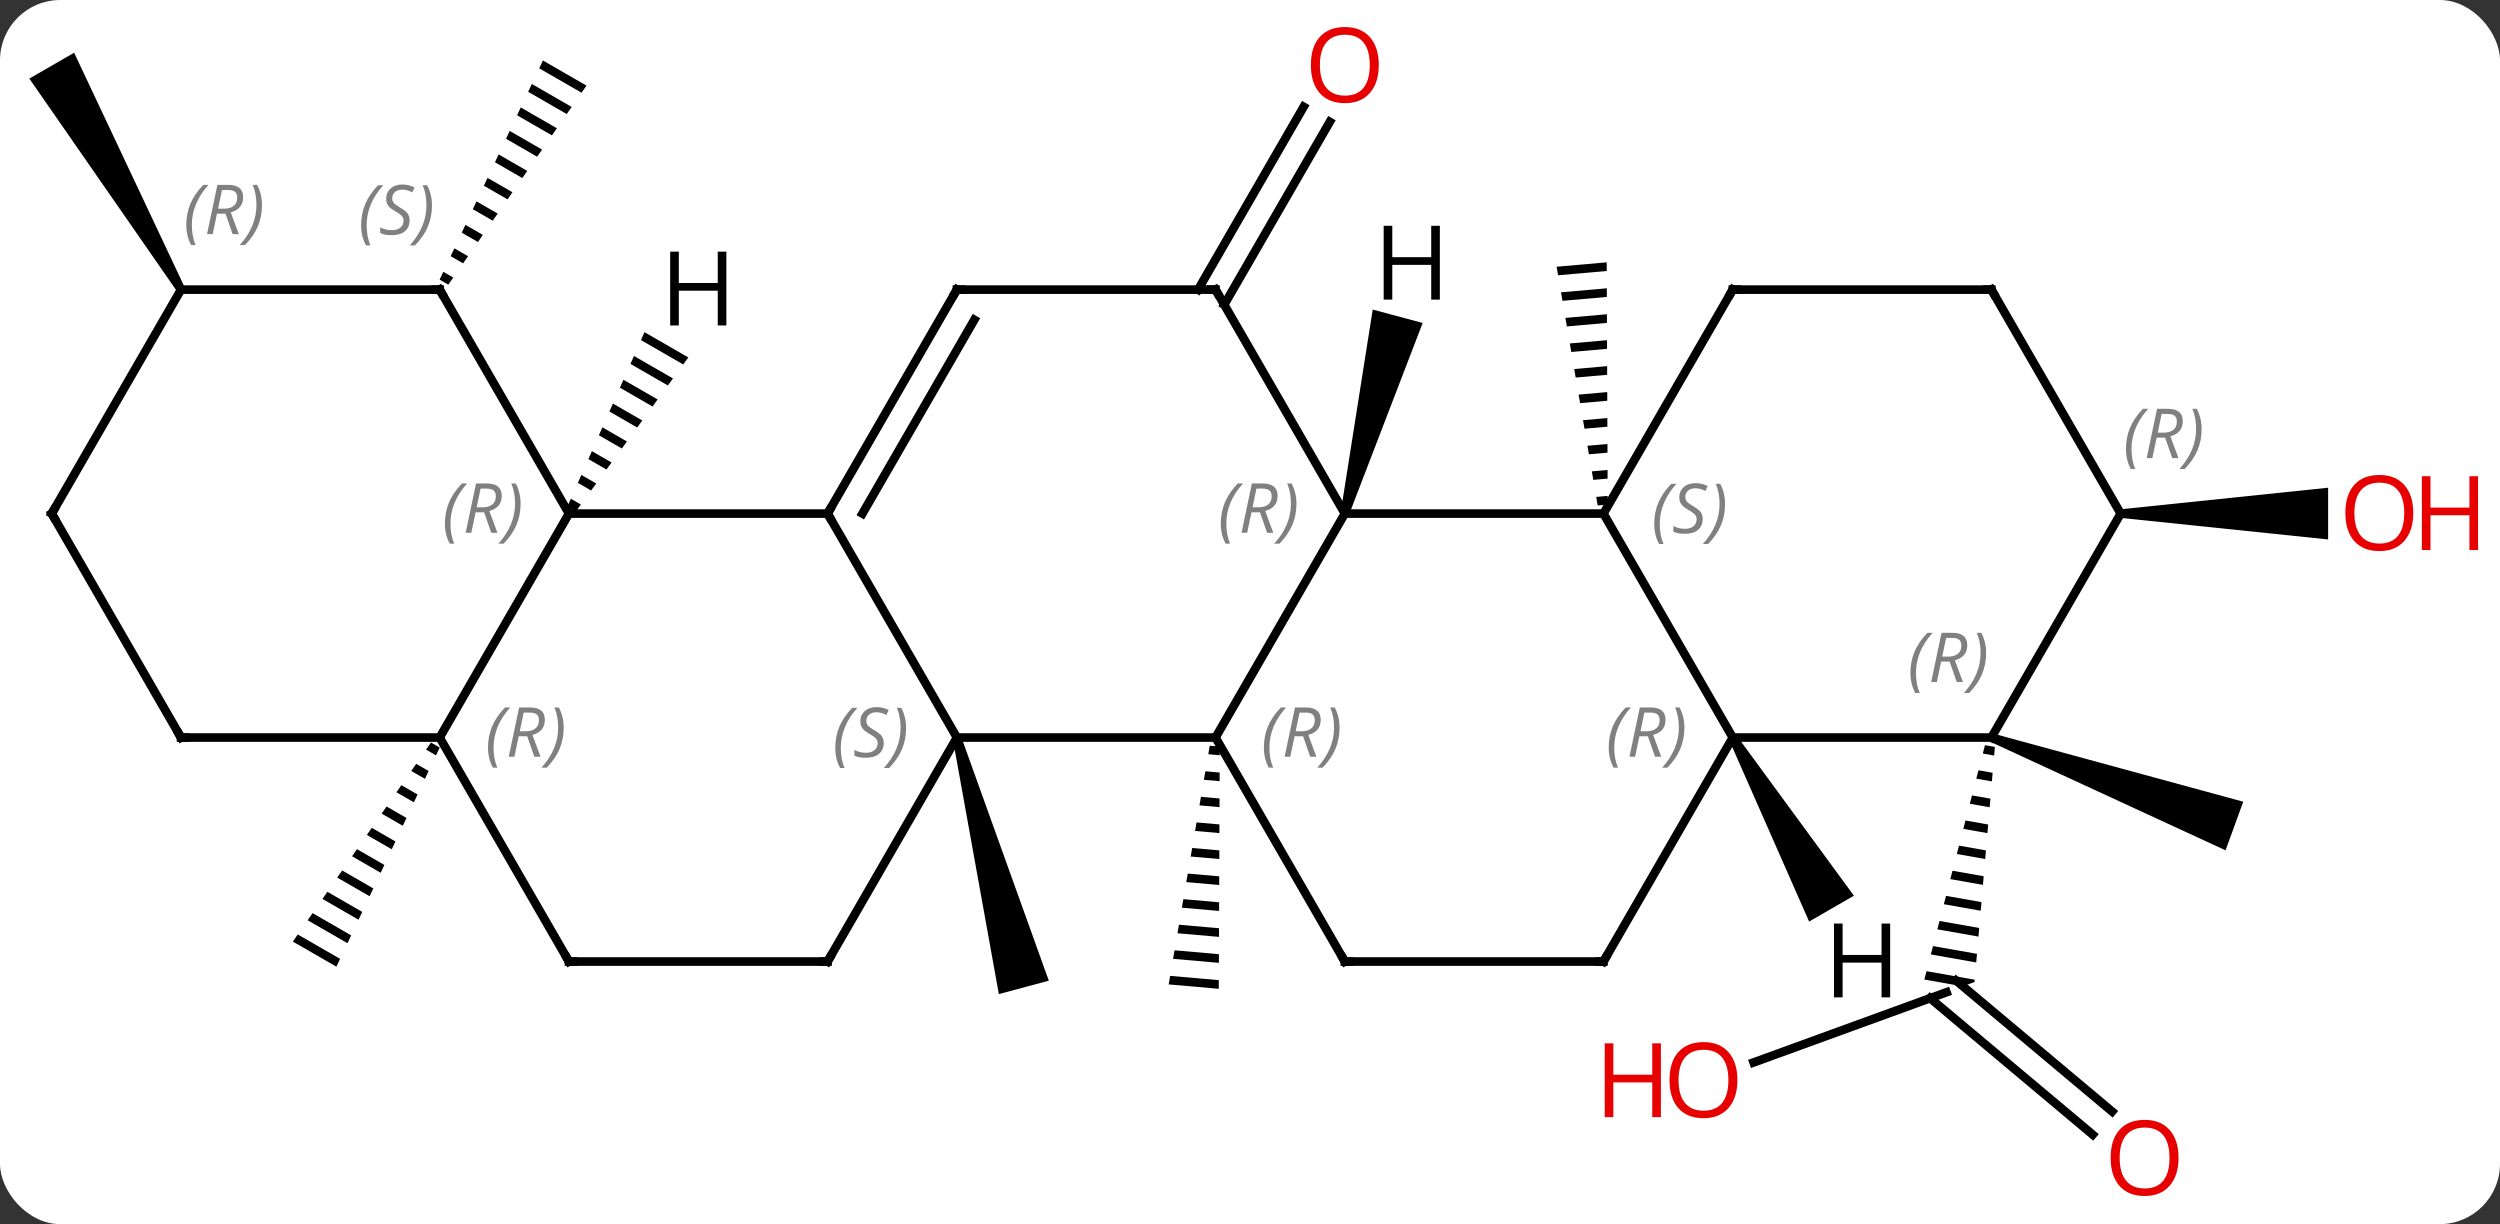 <svg width="290" viewBox="0 0 290 142" style="fill-opacity:1; color-rendering:auto; color-interpolation:auto; text-rendering:auto; stroke:black; stroke-linecap:square; stroke-miterlimit:10; shape-rendering:auto; stroke-opacity:1; fill:black; stroke-dasharray:none; font-weight:normal; stroke-width:1; font-family:'Open Sans'; font-style:normal; stroke-linejoin:miter; font-size:12; stroke-dashoffset:0; image-rendering:auto;" height="142" class="cas-substance-image" xmlns:xlink="http://www.w3.org/1999/xlink" xmlns="http://www.w3.org/2000/svg"><rect x="0" y="0" width="290" height="142" fill="#333333" stroke="none"/><svg class="cas-substance-single-component"><rect y="0" x="0" width="290" stroke="none" ry="7" rx="7" height="142" fill="white" class="cas-substance-group"/><svg y="0" x="0" width="290" viewBox="0 0 290 142" style="fill:black;" height="142" class="cas-substance-single-component-image"><svg><g><g transform="translate(141,71)" style="text-rendering:geometricPrecision; color-rendering:optimizeQuality; color-interpolation:linearRGB; stroke-linecap:butt; image-rendering:optimizeQuality;"><path style="stroke:none;" d="M-0.668 15.501 L-0.839 16.49 L-0.839 16.49 L0.49 16.607 L0.49 16.607 L0.494 15.603 L0.494 15.603 L-0.668 15.501 ZM-1.179 18.468 L-1.349 19.457 L-1.349 19.457 L0.477 19.617 L0.477 19.617 L0.481 18.614 L0.481 18.614 L-1.179 18.468 ZM-1.69 21.435 L-1.86 22.424 L-1.86 22.424 L0.465 22.628 L0.465 22.628 L0.469 21.624 L0.469 21.624 L-1.69 21.435 ZM-2.2 24.401 L-2.37 25.39 L-2.37 25.39 L0.452 25.638 L0.452 25.638 L0.456 24.634 L0.456 24.634 L-2.2 24.401 ZM-2.711 27.368 L-2.881 28.357 L-2.881 28.357 L0.44 28.648 L0.44 28.648 L0.444 27.645 L0.444 27.645 L-2.711 27.368 ZM-3.221 30.335 L-3.392 31.324 L-3.392 31.324 L0.427 31.659 L0.427 31.659 L0.431 30.655 L0.431 30.655 L-3.221 30.335 ZM-3.732 33.302 L-3.902 34.291 L-3.902 34.291 L0.414 34.669 L0.414 34.669 L0.419 33.666 L0.419 33.666 L-3.732 33.302 ZM-4.243 36.268 L-4.413 37.257 L-4.413 37.257 L0.402 37.679 L0.402 37.679 L0.406 36.676 L0.406 36.676 L-4.243 36.268 ZM-4.753 39.235 L-4.924 40.224 L-4.924 40.224 L0.389 40.69 L0.389 40.69 L0.394 39.686 L0.394 39.686 L-4.753 39.235 ZM-5.264 42.202 L-5.434 43.191 L-5.434 43.191 L0.377 43.7 L0.377 43.7 L0.381 42.697 L0.381 42.697 L-5.264 42.202 Z"/><path style="stroke:none;" d="M45.377 -40.568 L39.566 -40.059 L39.566 -40.059 L39.736 -39.07 L39.736 -39.07 L45.381 -39.565 L45.381 -39.565 L45.377 -40.568 ZM45.389 -37.558 L40.076 -37.092 L40.076 -37.092 L40.247 -36.103 L40.247 -36.103 L45.394 -36.554 L45.394 -36.554 L45.389 -37.558 ZM45.402 -34.547 L40.587 -34.125 L40.587 -34.125 L40.757 -33.136 L40.757 -33.136 L45.406 -33.544 L45.406 -33.544 L45.402 -34.547 ZM45.414 -31.537 L41.098 -31.159 L41.098 -31.159 L41.268 -30.17 L45.419 -30.534 L45.419 -30.534 L45.414 -31.537 ZM45.427 -28.527 L41.608 -28.192 L41.608 -28.192 L41.779 -27.203 L41.779 -27.203 L45.431 -27.523 L45.431 -27.523 L45.427 -28.527 ZM45.44 -25.516 L42.119 -25.225 L42.119 -25.225 L42.289 -24.236 L42.289 -24.236 L45.444 -24.513 L45.444 -24.513 L45.44 -25.516 ZM45.452 -22.506 L42.63 -22.258 L42.63 -22.258 L42.8 -21.27 L42.8 -21.27 L45.456 -21.502 L45.456 -21.502 L45.452 -22.506 ZM45.465 -19.495 L43.14 -19.292 L43.14 -19.292 L43.31 -18.303 L43.31 -18.303 L45.469 -18.492 L45.469 -18.492 L45.465 -19.495 ZM45.477 -16.485 L43.651 -16.325 L43.651 -16.325 L43.821 -15.336 L43.821 -15.336 L45.481 -15.482 L45.481 -15.482 L45.477 -16.485 ZM45.49 -13.475 L44.161 -13.358 L44.332 -12.369 L44.332 -12.369 L45.494 -12.471 L45.494 -12.471 L45.49 -13.475 Z"/><line y2="-37.404" y1="-58.611" x2="-2.021" x1="10.223" style="fill:none;"/><line y2="-35.654" y1="-56.861" x2="1.01" x1="13.255" style="fill:none;"/><path style="stroke:none;" d="M-30.483 14.685 L-29.517 14.427 L-19.338 42.76 L-25.134 44.312 Z"/><line y2="52.245" y1="44.1" x2="62.418" x1="84.792" style="fill:none;"/><line y2="60.618" y1="44.791" x2="101.753" x1="82.893" style="fill:none;"/><line y2="57.937" y1="42.76" x2="104.003" x1="85.917" style="fill:none;"/><path style="stroke:none;" d="M89.257 15.44 L89.005 16.411 L89.005 16.411 L90.319 16.643 L90.319 16.643 L90.406 15.643 L89.257 15.44 ZM88.503 18.353 L88.252 19.324 L88.252 19.324 L90.06 19.643 L90.06 19.643 L90.146 18.643 L88.503 18.353 ZM87.749 21.266 L87.498 22.237 L87.498 22.237 L89.8 22.644 L89.887 21.644 L87.749 21.266 ZM86.996 24.179 L86.745 25.15 L86.745 25.15 L89.541 25.644 L89.541 25.644 L89.627 24.644 L89.627 24.644 L86.996 24.179 ZM86.243 27.092 L85.991 28.063 L89.281 28.645 L89.281 28.645 L89.368 27.645 L86.243 27.092 ZM85.489 30.006 L85.238 30.977 L85.238 30.977 L89.022 31.645 L89.022 31.645 L89.108 30.645 L85.489 30.006 ZM84.736 32.919 L84.484 33.89 L84.484 33.89 L88.762 34.645 L88.762 34.645 L88.849 33.645 L88.849 33.645 L84.736 32.919 ZM83.982 35.832 L83.731 36.803 L83.731 36.803 L88.503 37.646 L88.503 37.646 L88.589 36.646 L88.589 36.646 L83.982 35.832 ZM83.228 38.745 L82.977 39.716 L82.977 39.716 L88.243 40.646 L88.33 39.646 L88.33 39.646 L83.228 38.745 ZM82.475 41.658 L82.224 42.629 L86.673 43.415 L88.047 42.915 L88.07 42.647 L88.07 42.647 L82.475 41.658 Z"/><path style="stroke:none;" d="M89.829 15.026 L90.171 14.086 L119.217 22 L117.165 27.638 Z"/><path style="stroke:none;" d="M105 -10.924 L105 -11.924 L129.062 -14.424 L129.062 -8.424 Z"/><path style="stroke:none;" d="M-91.006 15.132 L-91.578 15.956 L-90.423 16.622 L-89.995 15.715 L-91.006 15.132 ZM-92.723 17.606 L-93.295 18.43 L-91.707 19.346 L-91.279 18.438 L-91.279 18.438 L-92.723 17.606 ZM-94.44 20.079 L-95.012 20.904 L-92.99 22.07 L-92.563 21.162 L-94.44 20.079 ZM-96.157 22.553 L-96.729 23.378 L-94.274 24.794 L-94.274 24.794 L-93.846 23.886 L-93.846 23.886 L-96.157 22.553 ZM-97.874 25.027 L-98.446 25.852 L-95.558 27.517 L-95.13 26.61 L-97.874 25.027 ZM-99.591 27.501 L-100.163 28.326 L-100.163 28.326 L-96.842 30.241 L-96.414 29.333 L-99.591 27.501 ZM-101.308 29.975 L-101.88 30.8 L-98.125 32.965 L-98.125 32.965 L-97.697 32.057 L-101.308 29.975 ZM-103.025 32.449 L-103.597 33.274 L-99.409 35.689 L-98.981 34.781 L-98.981 34.781 L-103.025 32.449 ZM-104.742 34.923 L-105.314 35.748 L-100.693 38.413 L-100.265 37.505 L-100.265 37.505 L-104.742 34.923 ZM-106.459 37.397 L-107.031 38.222 L-107.031 38.222 L-101.977 41.136 L-101.549 40.228 L-106.459 37.397 Z"/><path style="stroke:none;" d="M-78.023 -63.983 L-78.451 -63.075 L-73.54 -60.244 L-73.54 -60.244 L-72.968 -61.068 L-72.968 -61.068 L-78.023 -63.983 ZM-79.306 -61.259 L-79.734 -60.352 L-79.734 -60.352 L-75.258 -57.77 L-75.258 -57.77 L-74.685 -58.594 L-74.685 -58.594 L-79.306 -61.259 ZM-80.59 -58.536 L-81.018 -57.628 L-81.018 -57.628 L-76.975 -55.296 L-76.975 -55.296 L-76.402 -56.121 L-76.402 -56.121 L-80.59 -58.536 ZM-81.874 -55.812 L-82.302 -54.904 L-78.692 -52.822 L-78.119 -53.647 L-78.119 -53.647 L-81.874 -55.812 ZM-83.158 -53.088 L-83.586 -52.18 L-83.586 -52.18 L-80.409 -50.348 L-80.409 -50.348 L-79.837 -51.173 L-83.158 -53.088 ZM-84.442 -50.364 L-84.87 -49.456 L-84.87 -49.456 L-82.126 -47.874 L-82.126 -47.874 L-81.554 -48.699 L-84.442 -50.364 ZM-85.726 -47.641 L-86.154 -46.733 L-83.843 -45.4 L-83.843 -45.4 L-83.271 -46.225 L-85.726 -47.641 ZM-87.01 -44.917 L-87.438 -44.009 L-87.438 -44.009 L-85.56 -42.926 L-85.56 -42.926 L-84.988 -43.751 L-84.988 -43.751 L-87.01 -44.917 ZM-88.293 -42.193 L-88.722 -41.285 L-87.278 -40.453 L-87.278 -40.453 L-86.705 -41.277 L-88.293 -42.193 ZM-89.577 -39.469 L-90.005 -38.561 L-88.995 -37.979 L-88.995 -37.979 L-88.422 -38.803 L-88.422 -38.803 L-89.577 -39.469 Z"/><path style="stroke:none;" d="M-119.567 -37.654 L-120.433 -37.154 L-137.598 -61.884 L-132.402 -64.884 Z"/><line y2="14.556" y1="-11.424" x2="0" x1="15" style="fill:none;"/><line y2="-11.424" y1="-11.424" x2="45" x1="15" style="fill:none;"/><line y2="-37.404" y1="-11.424" x2="0" x1="15" style="fill:none;"/><line y2="14.556" y1="14.556" x2="-30" x1="0" style="fill:none;"/><line y2="40.539" y1="14.556" x2="15" x1="0" style="fill:none;"/><line y2="14.556" y1="-11.424" x2="60" x1="45" style="fill:none;"/><line y2="-37.404" y1="-11.424" x2="60" x1="45" style="fill:none;"/><line y2="-37.404" y1="-37.404" x2="-30" x1="0" style="fill:none;"/><line y2="-11.424" y1="14.556" x2="-45" x1="-30" style="fill:none;"/><line y2="40.539" y1="14.556" x2="-45" x1="-30" style="fill:none;"/><line y2="40.539" y1="40.539" x2="45" x1="15" style="fill:none;"/><line y2="40.539" y1="14.556" x2="45" x1="60" style="fill:none;"/><line y2="14.556" y1="14.556" x2="90" x1="60" style="fill:none;"/><line y2="-37.404" y1="-37.404" x2="90" x1="60" style="fill:none;"/><line y2="-11.424" y1="-37.404" x2="-45" x1="-30" style="fill:none;"/><line y2="-11.424" y1="-33.904" x2="-40.959" x1="-27.979" style="fill:none;"/><line y2="-11.424" y1="-11.424" x2="-75" x1="-45" style="fill:none;"/><line y2="40.539" y1="40.539" x2="-75" x1="-45" style="fill:none;"/><line y2="-11.424" y1="14.556" x2="105" x1="90" style="fill:none;"/><line y2="-11.424" y1="-37.404" x2="105" x1="90" style="fill:none;"/><line y2="14.556" y1="-11.424" x2="-90" x1="-75" style="fill:none;"/><line y2="-37.404" y1="-11.424" x2="-90" x1="-75" style="fill:none;"/><line y2="14.556" y1="40.539" x2="-90" x1="-75" style="fill:none;"/><line y2="14.556" y1="14.556" x2="-120" x1="-90" style="fill:none;"/><line y2="-37.404" y1="-37.404" x2="-120" x1="-90" style="fill:none;"/><line y2="-11.424" y1="14.556" x2="-135" x1="-120" style="fill:none;"/><line y2="-11.424" y1="-37.404" x2="-135" x1="-120" style="fill:none;"/><path style="stroke:none;" d="M15.483 -11.295 L14.517 -11.553 L18.235 -35.089 L24.031 -33.536 Z"/><path style="stroke:none;" d="M59.567 14.806 L60.433 14.306 L74.055 32.901 L68.858 35.901 Z"/><path style="stroke:none;" d="M-66.24 -32.469 L-66.646 -31.549 L-66.646 -31.549 L-61.746 -28.723 L-61.746 -28.723 L-61.153 -29.535 L-61.153 -29.535 L-66.24 -32.469 ZM-67.46 -29.708 L-67.867 -28.788 L-63.527 -26.285 L-62.933 -27.098 L-62.933 -27.098 L-67.46 -29.708 ZM-68.68 -26.948 L-69.087 -26.028 L-69.087 -26.028 L-65.308 -23.848 L-64.714 -24.661 L-68.68 -26.948 ZM-69.901 -24.188 L-70.308 -23.267 L-67.088 -21.411 L-66.495 -22.223 L-66.495 -22.223 L-69.901 -24.188 ZM-71.121 -21.427 L-71.528 -20.507 L-68.869 -18.974 L-68.275 -19.786 L-71.121 -21.427 ZM-72.341 -18.667 L-72.748 -17.747 L-72.748 -17.747 L-70.649 -16.536 L-70.056 -17.349 L-72.341 -18.667 ZM-73.562 -15.906 L-73.969 -14.986 L-72.43 -14.099 L-71.837 -14.911 L-73.562 -15.906 ZM-74.782 -13.146 L-75.189 -12.226 L-74.211 -11.662 L-73.617 -12.474 L-74.782 -13.146 Z"/></g><g transform="translate(141,71)" style="fill:rgb(230,0,0); text-rendering:geometricPrecision; color-rendering:optimizeQuality; image-rendering:optimizeQuality; font-family:'Open Sans'; stroke:rgb(230,0,0); color-interpolation:linearRGB;"><path style="stroke:none;" d="M18.938 -63.454 Q18.938 -61.392 17.898 -60.212 Q16.859 -59.032 15.016 -59.032 Q13.125 -59.032 12.094 -60.197 Q11.062 -61.361 11.062 -63.47 Q11.062 -65.564 12.094 -66.712 Q13.125 -67.861 15.016 -67.861 Q16.875 -67.861 17.906 -66.689 Q18.938 -65.517 18.938 -63.454 ZM12.109 -63.454 Q12.109 -61.72 12.852 -60.814 Q13.594 -59.907 15.016 -59.907 Q16.438 -59.907 17.164 -60.806 Q17.891 -61.704 17.891 -63.454 Q17.891 -65.189 17.164 -66.079 Q16.438 -66.97 15.016 -66.97 Q13.594 -66.97 12.852 -66.072 Q12.109 -65.173 12.109 -63.454 Z"/><path style="stroke:none;" d="M60.538 54.293 Q60.538 56.355 59.499 57.535 Q58.46 58.715 56.617 58.715 Q54.726 58.715 53.695 57.55 Q52.663 56.386 52.663 54.277 Q52.663 52.183 53.695 51.035 Q54.726 49.886 56.617 49.886 Q58.476 49.886 59.507 51.058 Q60.538 52.23 60.538 54.293 ZM53.71 54.293 Q53.71 56.027 54.453 56.933 Q55.195 57.84 56.617 57.84 Q58.038 57.84 58.765 56.941 Q59.492 56.043 59.492 54.293 Q59.492 52.558 58.765 51.668 Q58.038 50.777 56.617 50.777 Q55.195 50.777 54.453 51.675 Q53.71 52.574 53.71 54.293 Z"/><path style="stroke:none;" d="M51.663 58.59 L50.663 58.59 L50.663 54.558 L46.148 54.558 L46.148 58.59 L45.148 58.59 L45.148 50.027 L46.148 50.027 L46.148 53.668 L50.663 53.668 L50.663 50.027 L51.663 50.027 L51.663 58.59 Z"/><path style="stroke:none;" d="M111.71 63.314 Q111.71 65.376 110.67 66.556 Q109.631 67.736 107.788 67.736 Q105.897 67.736 104.866 66.572 Q103.835 65.407 103.835 63.298 Q103.835 61.204 104.866 60.056 Q105.897 58.907 107.788 58.907 Q109.647 58.907 110.678 60.079 Q111.71 61.251 111.71 63.314 ZM104.881 63.314 Q104.881 65.048 105.624 65.954 Q106.366 66.861 107.788 66.861 Q109.21 66.861 109.936 65.962 Q110.663 65.064 110.663 63.314 Q110.663 61.579 109.936 60.689 Q109.21 59.798 107.788 59.798 Q106.366 59.798 105.624 60.697 Q104.881 61.595 104.881 63.314 Z"/><path style="stroke:none;" d="M138.938 -11.494 Q138.938 -9.432 137.898 -8.252 Q136.859 -7.072 135.016 -7.072 Q133.125 -7.072 132.094 -8.236 Q131.062 -9.401 131.062 -11.51 Q131.062 -13.604 132.094 -14.752 Q133.125 -15.901 135.016 -15.901 Q136.875 -15.901 137.906 -14.729 Q138.938 -13.557 138.938 -11.494 ZM132.109 -11.494 Q132.109 -9.76 132.852 -8.854 Q133.594 -7.947 135.016 -7.947 Q136.438 -7.947 137.164 -8.846 Q137.891 -9.744 137.891 -11.494 Q137.891 -13.229 137.164 -14.119 Q136.438 -15.01 135.016 -15.01 Q133.594 -15.01 132.852 -14.111 Q132.109 -13.213 132.109 -11.494 Z"/><path style="stroke:none;" d="M146.453 -7.197 L145.453 -7.197 L145.453 -11.229 L140.938 -11.229 L140.938 -7.197 L139.938 -7.197 L139.938 -15.76 L140.938 -15.76 L140.938 -12.119 L145.453 -12.119 L145.453 -15.76 L146.453 -15.76 L146.453 -7.197 Z"/></g><g transform="translate(141,71)" style="font-size:8.4px; fill:gray; text-rendering:geometricPrecision; image-rendering:optimizeQuality; color-rendering:optimizeQuality; font-family:'Open Sans'; font-style:italic; stroke:gray; color-interpolation:linearRGB;"><path style="stroke:none;" d="M0.611 -10.26 Q0.611 -11.588 1.08 -12.713 Q1.549 -13.838 2.58 -14.916 L3.189 -14.916 Q2.221 -13.854 1.736 -12.682 Q1.252 -11.51 1.252 -10.276 Q1.252 -8.947 1.69 -7.932 L1.174 -7.932 Q0.611 -8.963 0.611 -10.26 ZM4.171 -11.572 L3.671 -9.197 L3.015 -9.197 L4.218 -14.916 L5.468 -14.916 Q7.203 -14.916 7.203 -13.479 Q7.203 -12.119 5.765 -11.729 L6.703 -9.197 L5.984 -9.197 L5.156 -11.572 L4.171 -11.572 ZM4.75 -14.322 Q4.359 -12.401 4.296 -12.151 L4.953 -12.151 Q5.703 -12.151 6.109 -12.479 Q6.515 -12.807 6.515 -13.432 Q6.515 -13.901 6.257 -14.111 Q6 -14.322 5.406 -14.322 L4.75 -14.322 ZM9.389 -12.572 Q9.389 -11.244 8.912 -10.111 Q8.435 -8.979 7.42 -7.932 L6.811 -7.932 Q8.748 -10.088 8.748 -12.572 Q8.748 -13.901 8.31 -14.916 L8.826 -14.916 Q9.389 -13.854 9.389 -12.572 Z"/><path style="stroke:none;" d="M5.611 15.72 Q5.611 14.392 6.08 13.267 Q6.549 12.142 7.58 11.064 L8.19 11.064 Q7.221 12.127 6.736 13.298 Q6.252 14.47 6.252 15.705 Q6.252 17.033 6.689 18.048 L6.174 18.048 Q5.611 17.017 5.611 15.72 ZM9.171 14.408 L8.671 16.783 L8.015 16.783 L9.218 11.064 L10.468 11.064 Q12.203 11.064 12.203 12.502 Q12.203 13.861 10.765 14.252 L11.703 16.783 L10.984 16.783 L10.156 14.408 L9.171 14.408 ZM9.749 11.658 Q9.359 13.58 9.296 13.83 L9.953 13.83 Q10.703 13.83 11.109 13.502 Q11.515 13.173 11.515 12.548 Q11.515 12.08 11.257 11.869 Q10.999 11.658 10.406 11.658 L9.749 11.658 ZM14.389 13.408 Q14.389 14.736 13.912 15.869 Q13.435 17.002 12.42 18.048 L11.81 18.048 Q13.748 15.892 13.748 13.408 Q13.748 12.08 13.31 11.064 L13.826 11.064 Q14.389 12.127 14.389 13.408 Z"/><path style="stroke:none;" d="M50.892 -10.221 Q50.892 -11.549 51.36 -12.674 Q51.829 -13.799 52.86 -14.877 L53.47 -14.877 Q52.501 -13.815 52.017 -12.643 Q51.532 -11.471 51.532 -10.236 Q51.532 -8.908 51.97 -7.893 L51.454 -7.893 Q50.892 -8.924 50.892 -10.221 ZM56.514 -10.815 Q56.514 -9.986 55.967 -9.533 Q55.42 -9.08 54.42 -9.08 Q54.014 -9.08 53.702 -9.135 Q53.389 -9.19 53.108 -9.33 L53.108 -9.986 Q53.733 -9.658 54.436 -9.658 Q55.061 -9.658 55.436 -9.955 Q55.811 -10.252 55.811 -10.768 Q55.811 -11.08 55.608 -11.307 Q55.405 -11.533 54.842 -11.861 Q54.248 -12.19 54.022 -12.518 Q53.795 -12.846 53.795 -13.299 Q53.795 -14.033 54.311 -14.494 Q54.827 -14.955 55.67 -14.955 Q56.045 -14.955 56.381 -14.877 Q56.717 -14.799 57.092 -14.627 L56.827 -14.033 Q56.577 -14.19 56.256 -14.276 Q55.936 -14.361 55.67 -14.361 Q55.139 -14.361 54.819 -14.088 Q54.498 -13.815 54.498 -13.346 Q54.498 -13.143 54.569 -12.994 Q54.639 -12.846 54.78 -12.713 Q54.92 -12.58 55.342 -12.33 Q55.905 -11.986 56.108 -11.791 Q56.311 -11.596 56.413 -11.361 Q56.514 -11.127 56.514 -10.815 ZM59.108 -12.533 Q59.108 -11.205 58.632 -10.072 Q58.155 -8.94 57.14 -7.893 L56.53 -7.893 Q58.468 -10.049 58.468 -12.533 Q58.468 -13.861 58.03 -14.877 L58.546 -14.877 Q59.108 -13.815 59.108 -12.533 Z"/></g><g transform="translate(141,71)" style="stroke-linecap:butt; font-size:8.4px; text-rendering:geometricPrecision; image-rendering:optimizeQuality; color-rendering:optimizeQuality; font-family:'Open Sans'; font-style:italic; color-interpolation:linearRGB; stroke-miterlimit:5;"><path style="fill:none;" d="M0.25 -36.971 L0 -37.404 L-0.5 -37.404"/><path style="fill:gray; stroke:none;" d="M-44.108 15.759 Q-44.108 14.431 -43.64 13.306 Q-43.171 12.181 -42.14 11.103 L-41.53 11.103 Q-42.499 12.166 -42.983 13.338 Q-43.468 14.509 -43.468 15.744 Q-43.468 17.072 -43.03 18.087 L-43.546 18.087 Q-44.108 17.056 -44.108 15.759 ZM-38.486 15.166 Q-38.486 15.994 -39.033 16.447 Q-39.58 16.9 -40.58 16.9 Q-40.986 16.9 -41.298 16.845 Q-41.611 16.791 -41.892 16.65 L-41.892 15.994 Q-41.267 16.322 -40.564 16.322 Q-39.939 16.322 -39.564 16.025 Q-39.189 15.728 -39.189 15.213 Q-39.189 14.9 -39.392 14.673 Q-39.595 14.447 -40.158 14.119 Q-40.752 13.791 -40.978 13.463 Q-41.205 13.134 -41.205 12.681 Q-41.205 11.947 -40.689 11.486 Q-40.173 11.025 -39.33 11.025 Q-38.955 11.025 -38.619 11.103 Q-38.283 11.181 -37.908 11.353 L-38.173 11.947 Q-38.423 11.791 -38.744 11.705 Q-39.064 11.619 -39.33 11.619 Q-39.861 11.619 -40.181 11.892 Q-40.502 12.166 -40.502 12.634 Q-40.502 12.838 -40.431 12.986 Q-40.361 13.134 -40.22 13.267 Q-40.08 13.4 -39.658 13.65 Q-39.095 13.994 -38.892 14.189 Q-38.689 14.384 -38.587 14.619 Q-38.486 14.853 -38.486 15.166 ZM-35.892 13.447 Q-35.892 14.775 -36.368 15.908 Q-36.845 17.041 -37.86 18.087 L-38.47 18.087 Q-36.532 15.931 -36.532 13.447 Q-36.532 12.119 -36.97 11.103 L-36.454 11.103 Q-35.892 12.166 -35.892 13.447 Z"/><path style="fill:none;" d="M14.75 40.106 L15 40.539 L15.5 40.539"/><path style="fill:gray; stroke:none;" d="M45.611 15.72 Q45.611 14.392 46.08 13.267 Q46.549 12.142 47.58 11.064 L48.19 11.064 Q47.221 12.127 46.736 13.298 Q46.252 14.47 46.252 15.705 Q46.252 17.033 46.69 18.048 L46.174 18.048 Q45.611 17.017 45.611 15.72 ZM49.171 14.408 L48.671 16.783 L48.015 16.783 L49.218 11.064 L50.468 11.064 Q52.203 11.064 52.203 12.502 Q52.203 13.861 50.765 14.252 L51.703 16.783 L50.984 16.783 L50.156 14.408 L49.171 14.408 ZM49.749 11.658 Q49.359 13.58 49.296 13.83 L49.953 13.83 Q50.703 13.83 51.109 13.502 Q51.515 13.173 51.515 12.548 Q51.515 12.08 51.257 11.869 Q50.999 11.658 50.406 11.658 L49.749 11.658 ZM54.389 13.408 Q54.389 14.736 53.912 15.869 Q53.435 17.002 52.42 18.048 L51.81 18.048 Q53.748 15.892 53.748 13.408 Q53.748 12.08 53.31 11.064 L53.826 11.064 Q54.389 12.127 54.389 13.408 Z"/><path style="fill:none;" d="M59.75 -36.971 L60 -37.404 L60.5 -37.404"/><path style="fill:none;" d="M-29.5 -37.404 L-30 -37.404 L-30.25 -36.971"/><path style="fill:none;" d="M-44.75 -11.857 L-45 -11.424 L-44.75 -10.991"/><path style="fill:none;" d="M-44.75 40.106 L-45 40.539 L-45.5 40.539"/><path style="fill:none;" d="M44.5 40.539 L45 40.539 L45.25 40.106"/><path style="fill:gray; stroke:none;" d="M80.611 7.06 Q80.611 5.732 81.08 4.607 Q81.549 3.482 82.58 2.404 L83.189 2.404 Q82.221 3.466 81.736 4.638 Q81.252 5.81 81.252 7.044 Q81.252 8.372 81.689 9.388 L81.174 9.388 Q80.611 8.357 80.611 7.06 ZM84.171 5.747 L83.671 8.122 L83.015 8.122 L84.218 2.404 L85.468 2.404 Q87.203 2.404 87.203 3.841 Q87.203 5.2 85.765 5.591 L86.703 8.122 L85.984 8.122 L85.156 5.747 L84.171 5.747 ZM84.75 2.997 Q84.359 4.919 84.296 5.169 L84.953 5.169 Q85.703 5.169 86.109 4.841 Q86.515 4.513 86.515 3.888 Q86.515 3.419 86.257 3.208 Q86 2.997 85.406 2.997 L84.75 2.997 ZM89.389 4.747 Q89.389 6.075 88.912 7.208 Q88.436 8.341 87.42 9.388 L86.811 9.388 Q88.748 7.232 88.748 4.747 Q88.748 3.419 88.311 2.404 L88.826 2.404 Q89.389 3.466 89.389 4.747 Z"/><path style="fill:none;" d="M89.5 -37.404 L90 -37.404 L90.25 -36.971"/><path style="fill:gray; stroke:none;" d="M-89.389 -10.26 Q-89.389 -11.588 -88.92 -12.713 Q-88.451 -13.838 -87.42 -14.916 L-86.811 -14.916 Q-87.779 -13.854 -88.264 -12.682 Q-88.748 -11.51 -88.748 -10.276 Q-88.748 -8.947 -88.311 -7.932 L-88.826 -7.932 Q-89.389 -8.963 -89.389 -10.26 ZM-85.829 -11.572 L-86.329 -9.197 L-86.985 -9.197 L-85.782 -14.916 L-84.532 -14.916 Q-82.797 -14.916 -82.797 -13.479 Q-82.797 -12.119 -84.235 -11.729 L-83.297 -9.197 L-84.016 -9.197 L-84.844 -11.572 L-85.829 -11.572 ZM-85.251 -14.322 Q-85.641 -12.401 -85.704 -12.151 L-85.047 -12.151 Q-84.297 -12.151 -83.891 -12.479 Q-83.485 -12.807 -83.485 -13.432 Q-83.485 -13.901 -83.743 -14.111 Q-84.001 -14.322 -84.594 -14.322 L-85.251 -14.322 ZM-80.611 -12.572 Q-80.611 -11.244 -81.088 -10.111 Q-81.564 -8.979 -82.58 -7.932 L-83.189 -7.932 Q-81.252 -10.088 -81.252 -12.572 Q-81.252 -13.901 -81.689 -14.916 L-81.174 -14.916 Q-80.611 -13.854 -80.611 -12.572 Z"/><path style="fill:none;" d="M-74.5 40.539 L-75 40.539 L-75.25 40.106"/><path style="fill:gray; stroke:none;" d="M105.612 -18.92 Q105.612 -20.248 106.08 -21.373 Q106.549 -22.498 107.58 -23.576 L108.19 -23.576 Q107.221 -22.514 106.737 -21.342 Q106.252 -20.17 106.252 -18.936 Q106.252 -17.608 106.69 -16.592 L106.174 -16.592 Q105.612 -17.623 105.612 -18.92 ZM109.171 -20.233 L108.671 -17.858 L108.015 -17.858 L109.218 -23.576 L110.468 -23.576 Q112.203 -23.576 112.203 -22.139 Q112.203 -20.779 110.765 -20.389 L111.703 -17.858 L110.984 -17.858 L110.156 -20.233 L109.171 -20.233 ZM109.75 -22.983 Q109.359 -21.061 109.296 -20.811 L109.953 -20.811 Q110.703 -20.811 111.109 -21.139 Q111.515 -21.467 111.515 -22.092 Q111.515 -22.561 111.257 -22.772 Q111 -22.983 110.406 -22.983 L109.75 -22.983 ZM114.389 -21.233 Q114.389 -19.904 113.912 -18.772 Q113.436 -17.639 112.42 -16.592 L111.811 -16.592 Q113.748 -18.748 113.748 -21.233 Q113.748 -22.561 113.311 -23.576 L113.826 -23.576 Q114.389 -22.514 114.389 -21.233 Z"/><path style="fill:gray; stroke:none;" d="M-84.389 15.72 Q-84.389 14.392 -83.92 13.267 Q-83.451 12.142 -82.42 11.064 L-81.811 11.064 Q-82.779 12.127 -83.264 13.298 Q-83.748 14.47 -83.748 15.705 Q-83.748 17.033 -83.311 18.048 L-83.826 18.048 Q-84.389 17.017 -84.389 15.72 ZM-80.829 14.408 L-81.329 16.783 L-81.985 16.783 L-80.782 11.064 L-79.532 11.064 Q-77.797 11.064 -77.797 12.502 Q-77.797 13.861 -79.235 14.252 L-78.297 16.783 L-79.016 16.783 L-79.844 14.408 L-80.829 14.408 ZM-80.251 11.658 Q-80.641 13.58 -80.704 13.83 L-80.047 13.83 Q-79.297 13.83 -78.891 13.502 Q-78.485 13.173 -78.485 12.548 Q-78.485 12.08 -78.743 11.869 Q-79.001 11.658 -79.594 11.658 L-80.251 11.658 ZM-75.611 13.408 Q-75.611 14.736 -76.088 15.869 Q-76.564 17.002 -77.58 18.048 L-78.189 18.048 Q-76.252 15.892 -76.252 13.408 Q-76.252 12.08 -76.689 11.064 L-76.174 11.064 Q-75.611 12.127 -75.611 13.408 Z"/><path style="fill:none;" d="M-89.75 -36.971 L-90 -37.404 L-90.5 -37.404"/><path style="fill:gray; stroke:none;" d="M-99.108 -44.861 Q-99.108 -46.189 -98.639 -47.314 Q-98.171 -48.439 -97.139 -49.517 L-96.53 -49.517 Q-97.499 -48.455 -97.983 -47.283 Q-98.468 -46.111 -98.468 -44.877 Q-98.468 -43.549 -98.03 -42.533 L-98.546 -42.533 Q-99.108 -43.564 -99.108 -44.861 ZM-93.486 -45.455 Q-93.486 -44.627 -94.033 -44.174 Q-94.579 -43.721 -95.579 -43.721 Q-95.986 -43.721 -96.298 -43.775 Q-96.611 -43.83 -96.892 -43.971 L-96.892 -44.627 Q-96.267 -44.299 -95.564 -44.299 Q-94.939 -44.299 -94.564 -44.596 Q-94.189 -44.892 -94.189 -45.408 Q-94.189 -45.721 -94.392 -45.947 Q-94.595 -46.174 -95.158 -46.502 Q-95.751 -46.83 -95.978 -47.158 Q-96.204 -47.486 -96.204 -47.939 Q-96.204 -48.674 -95.689 -49.135 Q-95.173 -49.596 -94.329 -49.596 Q-93.954 -49.596 -93.619 -49.517 Q-93.283 -49.439 -92.908 -49.267 L-93.173 -48.674 Q-93.423 -48.83 -93.744 -48.916 Q-94.064 -49.002 -94.329 -49.002 Q-94.861 -49.002 -95.181 -48.728 Q-95.501 -48.455 -95.501 -47.986 Q-95.501 -47.783 -95.431 -47.635 Q-95.361 -47.486 -95.22 -47.353 Q-95.079 -47.221 -94.658 -46.971 Q-94.095 -46.627 -93.892 -46.432 Q-93.689 -46.236 -93.587 -46.002 Q-93.486 -45.767 -93.486 -45.455 ZM-90.891 -47.174 Q-90.891 -45.846 -91.368 -44.713 Q-91.844 -43.58 -92.86 -42.533 L-93.469 -42.533 Q-91.532 -44.689 -91.532 -47.174 Q-91.532 -48.502 -91.969 -49.517 L-91.454 -49.517 Q-90.891 -48.455 -90.891 -47.174 Z"/><path style="fill:none;" d="M-119.5 14.556 L-120 14.556 L-120.25 14.123"/><path style="fill:gray; stroke:none;" d="M-119.388 -44.9 Q-119.388 -46.228 -118.92 -47.353 Q-118.451 -48.478 -117.42 -49.556 L-116.81 -49.556 Q-117.779 -48.494 -118.263 -47.322 Q-118.748 -46.15 -118.748 -44.916 Q-118.748 -43.588 -118.31 -42.572 L-118.826 -42.572 Q-119.388 -43.603 -119.388 -44.9 ZM-115.829 -46.213 L-116.329 -43.838 L-116.985 -43.838 L-115.782 -49.556 L-114.532 -49.556 Q-112.797 -49.556 -112.797 -48.119 Q-112.797 -46.76 -114.235 -46.369 L-113.297 -43.838 L-114.016 -43.838 L-114.844 -46.213 L-115.829 -46.213 ZM-115.25 -48.963 Q-115.641 -47.041 -115.704 -46.791 L-115.047 -46.791 Q-114.297 -46.791 -113.891 -47.119 Q-113.485 -47.447 -113.485 -48.072 Q-113.485 -48.541 -113.743 -48.752 Q-114 -48.963 -114.594 -48.963 L-115.25 -48.963 ZM-110.611 -47.213 Q-110.611 -45.885 -111.088 -44.752 Q-111.564 -43.619 -112.58 -42.572 L-113.189 -42.572 Q-111.252 -44.728 -111.252 -47.213 Q-111.252 -48.541 -111.689 -49.556 L-111.174 -49.556 Q-110.611 -48.494 -110.611 -47.213 Z"/><path style="fill:none;" d="M-134.75 -10.991 L-135 -11.424 L-134.75 -11.857"/><path style="stroke:none;" d="M26.022 -36.245 L25.022 -36.245 L25.022 -40.276 L20.506 -40.276 L20.506 -36.245 L19.506 -36.245 L19.506 -44.807 L20.506 -44.807 L20.506 -41.167 L25.022 -41.167 L25.022 -44.807 L26.022 -44.807 L26.022 -36.245 Z"/><path style="stroke:none;" d="M78.258 44.695 L77.258 44.695 L77.258 40.664 L72.742 40.664 L72.742 44.695 L71.742 44.695 L71.742 36.133 L72.742 36.133 L72.742 39.773 L77.258 39.773 L77.258 36.133 L78.258 36.133 L78.258 44.695 Z"/><path style="stroke:none;" d="M-56.742 -33.248 L-57.742 -33.248 L-57.742 -37.279 L-62.258 -37.279 L-62.258 -33.248 L-63.258 -33.248 L-63.258 -41.81 L-62.258 -41.81 L-62.258 -38.17 L-57.742 -38.17 L-57.742 -41.81 L-56.742 -41.81 L-56.742 -33.248 Z"/></g></g></svg></svg></svg></svg>